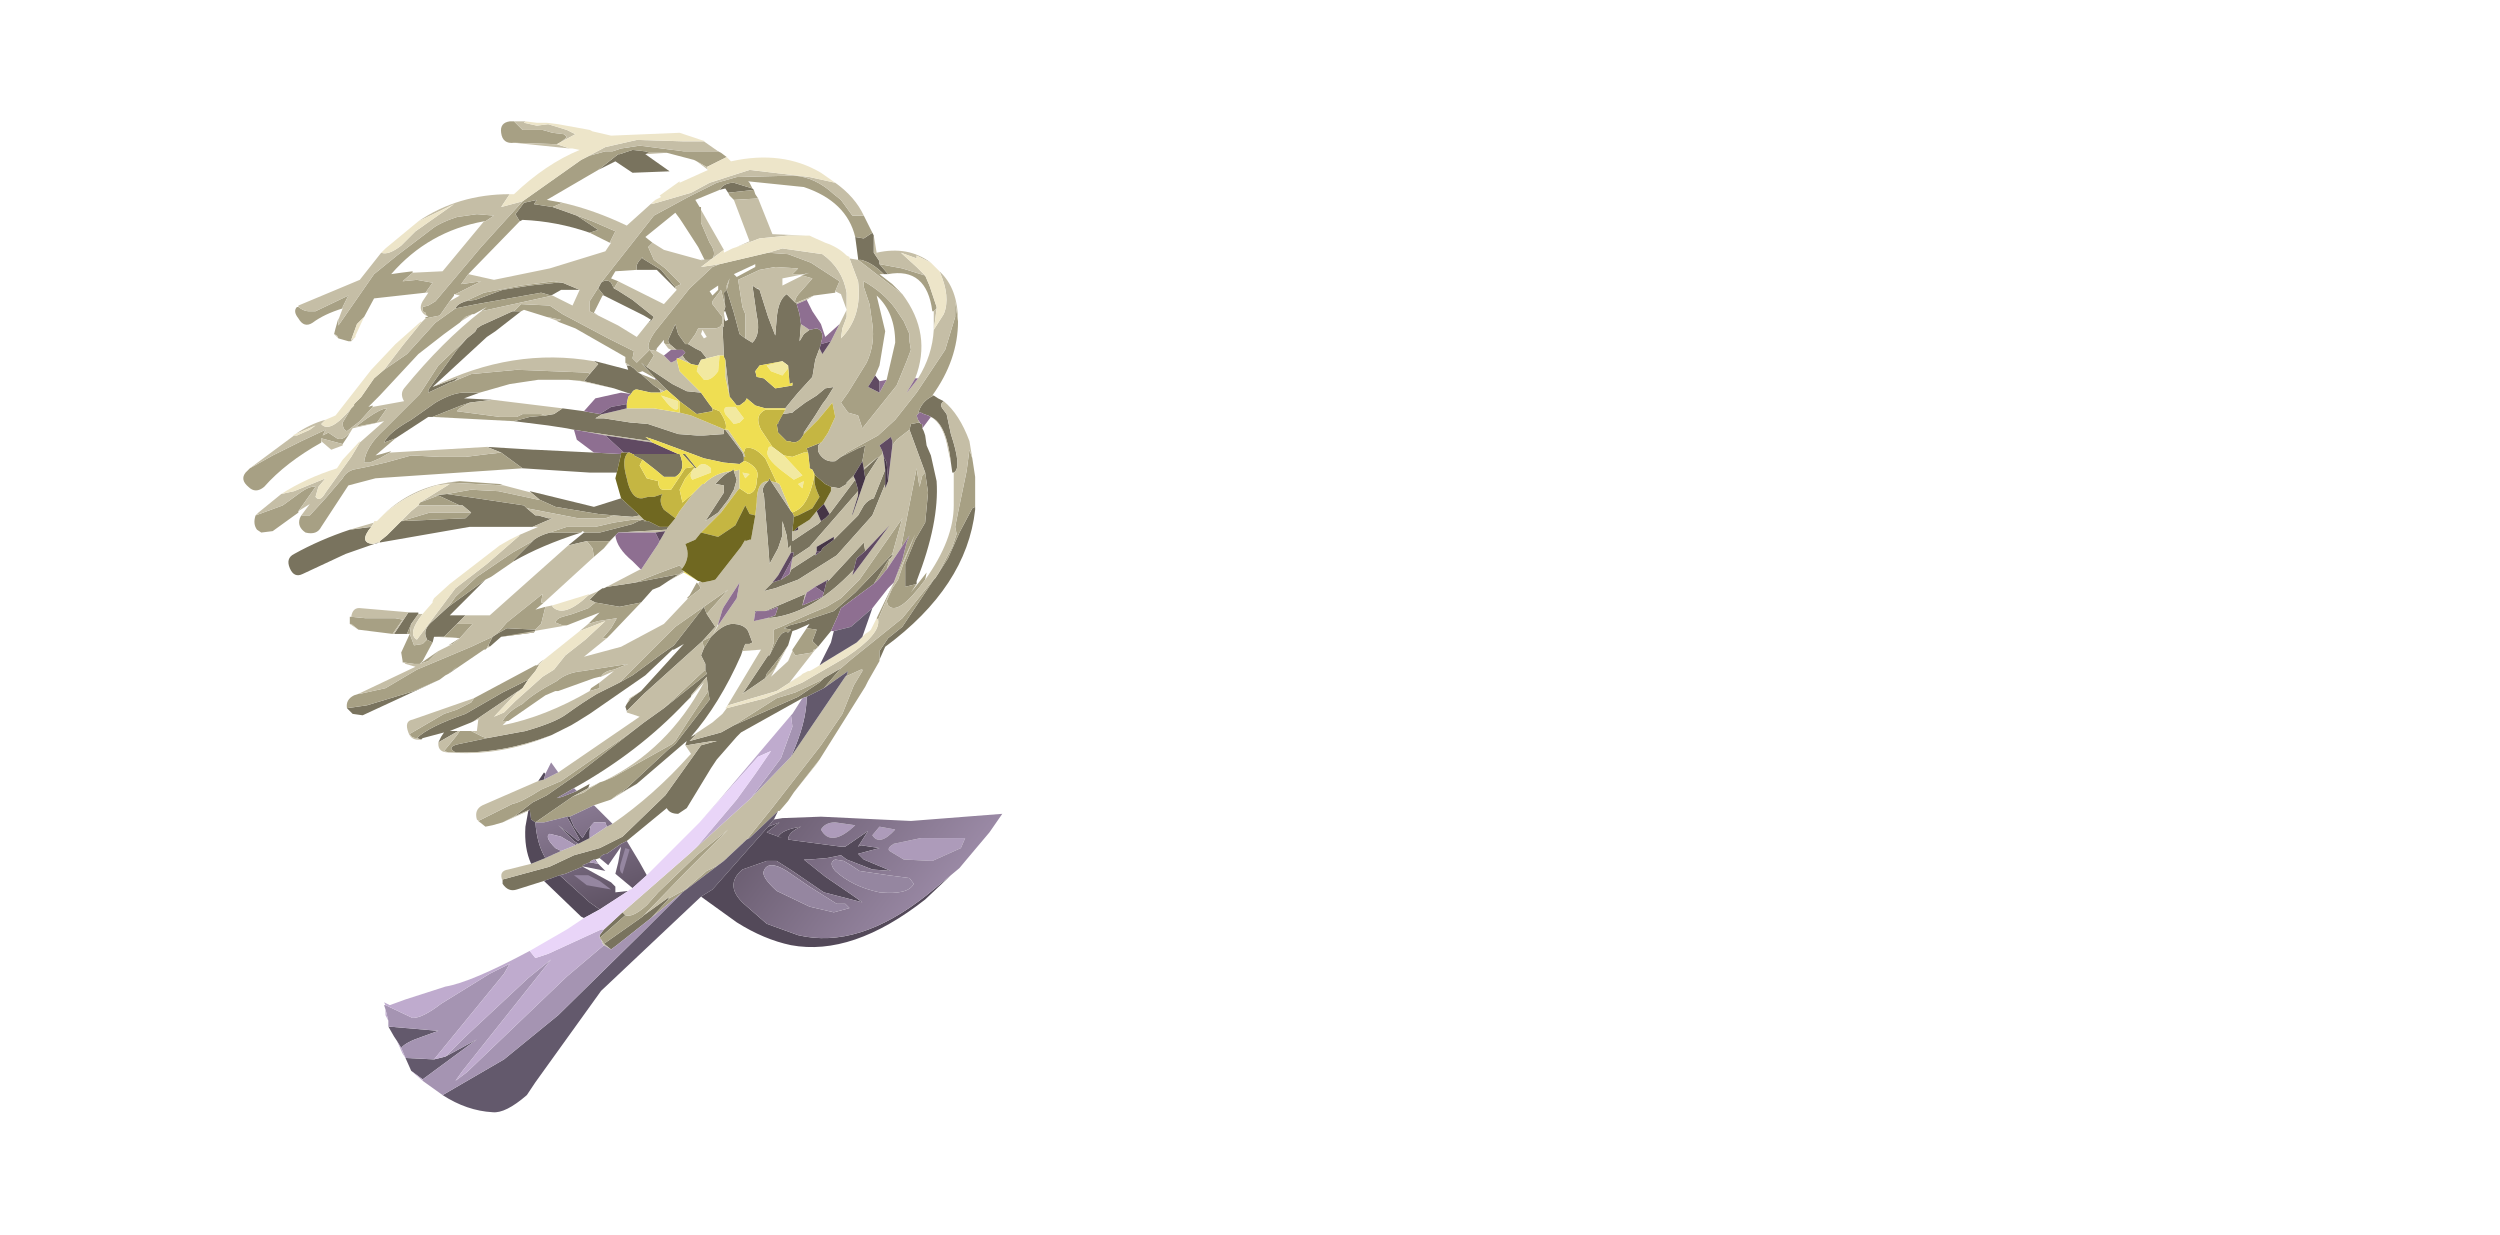 <?xml version="1.0" encoding="UTF-8" standalone="no"?>
<svg xmlns:xlink="http://www.w3.org/1999/xlink" height="43.25px" width="87.55px" xmlns="http://www.w3.org/2000/svg">
  <g transform="matrix(1.0, 0.0, 0.0, 1.0, 0.0, 0.0)">
    <use height="43.25" transform="matrix(1.0, 0.0, 0.0, 1.0, 0.2, 0.0)" width="43.25" xlink:href="#shape0"/>
  </g>
  <defs>
    <g id="shape0" transform="matrix(1.0, 0.0, 0.0, 1.0, -0.2, 0.0)">
      <path d="M43.45 43.25 L0.2 43.25 0.2 0.0 43.45 0.0 43.45 43.25" fill="#ffffff" fill-opacity="0.0" fill-rule="evenodd" stroke="none"/>
      <path d="M30.55 8.15 L30.6 8.25 30.6 8.5 30.6 8.85 30.8 9.15 30.8 9.25 31.1 9.6 30.95 9.6 Q30.55 9.2 30.15 9.1 L30.05 9.1 30.05 9.05 29.95 8.3 30.25 8.35 30.55 8.15 M32.7 13.85 L32.85 13.95 33.05 14.05 Q32.9 14.15 33.0 14.3 L33.15 14.5 33.3 15.2 Q33.7 16.4 33.4 16.55 L33.35 16.55 33.3 16.2 Q33.15 14.85 32.6 14.6 L32.5 14.55 32.35 14.5 32.25 14.45 32.2 14.45 32.15 14.5 Q32.25 14.05 32.7 13.85 M34.15 17.75 L34.15 17.85 Q33.85 20.55 31.0 22.65 L30.8 23.1 30.8 22.8 31.1 22.35 31.6 21.95 32.7 20.3 32.75 20.25 32.85 20.1 33.2 19.55 33.6 18.65 34.05 17.8 34.15 17.75 M19.05 30.85 L18.1 31.15 Q17.8 31.25 17.6 30.95 L17.6 30.85 17.6 30.8 19.25 30.35 20.1 29.95 21.0 29.7 21.8 29.3 23.3 27.85 24.55 26.1 25.1 25.95 24.95 25.95 24.05 26.1 24.0 26.1 24.05 25.95 22.3 27.45 21.6 27.85 21.95 27.6 23.4 26.25 23.65 26.05 24.85 24.5 24.8 24.2 24.75 23.7 24.2 24.35 24.2 24.4 24.0 24.6 Q22.35 26.35 20.1 27.6 L19.5 27.95 19.7 27.9 20.2 27.7 20.65 27.45 20.6 27.6 20.05 27.9 18.75 28.8 18.6 28.7 18.55 28.35 18.0 28.6 18.65 28.1 19.15 27.85 20.3 27.05 22.55 25.3 23.25 24.8 24.75 23.6 24.7 23.45 24.7 23.25 24.55 22.95 24.65 22.7 24.9 22.3 24.95 22.25 Q25.35 21.85 25.65 21.85 26.05 21.85 26.2 22.1 L26.35 22.5 26.25 22.55 26.1 22.55 26.0 22.8 25.95 22.95 Q25.2 24.65 24.2 25.8 L24.4 25.7 24.15 25.95 25.25 25.65 25.7 25.4 27.95 24.4 28.7 23.9 28.8 23.8 28.85 23.75 29.45 23.4 28.85 24.1 28.25 24.4 28.1 24.45 25.95 25.65 25.8 25.8 25.1 26.6 24.9 26.9 24.05 28.3 23.75 28.5 Q23.45 28.5 23.35 28.3 L21.95 29.45 21.75 29.55 21.25 29.9 Q21.1 29.9 21.0 30.05 L20.85 30.1 20.8 30.1 20.7 30.15 20.65 30.2 20.4 30.3 20.45 30.35 20.4 30.35 19.8 30.6 19.6 30.65 19.05 30.85 M21.95 24.9 L21.9 24.75 21.95 24.65 22.1 24.45 22.45 24.2 23.95 22.55 23.6 22.75 23.55 22.75 22.6 23.65 20.65 25.0 20.25 25.25 20.0 25.4 19.3 25.75 Q17.6 26.4 15.95 26.35 15.6 26.15 16.1 26.05 L17.05 25.85 18.4 25.6 Q19.45 25.3 19.85 25.0 20.4 24.6 20.9 24.3 L21.7 23.9 22.15 23.65 23.1 22.95 23.6 22.6 24.65 21.25 24.75 21.5 25.05 21.95 24.6 22.45 22.55 24.3 21.95 24.9 M15.35 26.0 L15.45 25.8 15.55 25.65 14.8 25.85 14.75 25.9 14.6 25.85 Q15.0 25.45 16.3 25.0 L17.6 24.25 18.5 23.8 18.3 24.1 16.6 25.25 16.5 25.3 15.75 25.6 16.05 25.6 15.35 26.0 M17.55 22.3 L17.15 22.65 17.1 22.6 17.25 22.3 17.4 22.2 17.75 22.0 18.75 22.05 18.7 22.15 17.55 22.3 M15.85 23.5 L15.7 23.6 16.0 23.35 15.85 23.5 M15.4 23.8 L12.7 25.05 12.35 25.0 12.15 24.8 12.85 24.7 14.5 24.2 15.4 23.8 M14.25 22.2 L13.8 22.2 14.3 21.45 14.4 21.45 14.65 21.45 14.65 21.5 14.4 21.85 14.25 22.2 M18.65 18.45 L18.6 18.45 16.45 18.45 13.3 19.0 13.1 19.05 12.1 19.4 10.6 20.1 Q10.3 20.25 10.15 19.9 10.0 19.55 10.3 19.4 11.2 18.9 12.25 18.55 L13.0 18.45 Q12.55 19.0 13.05 19.05 L13.1 19.05 13.2 19.0 13.3 19.0 13.3 18.95 13.55 18.75 13.65 18.65 14.05 18.25 16.3 18.15 16.5 17.95 16.2 17.7 16.1 17.7 15.35 17.35 15.15 17.35 15.65 17.3 16.7 17.45 18.35 17.7 18.45 17.8 18.75 18.05 18.85 18.05 19.2 18.15 19.35 18.15 18.65 18.45 M18.6 17.25 L18.55 17.2 20.8 17.75 21.75 17.45 22.4 18.05 22.15 18.1 21.5 18.05 20.95 18.0 19.45 17.75 18.9 17.5 18.6 17.25 M21.6 16.55 L20.65 16.55 18.3 16.4 17.55 15.85 17.05 15.65 18.7 15.75 18.75 15.75 20.8 15.85 21.75 15.9 21.6 16.55 M28.7 12.2 L28.55 12.6 28.45 13.2 27.95 13.75 27.7 14.05 27.5 14.3 26.8 14.3 26.45 14.2 26.15 13.95 26.1 14.05 25.9 14.2 25.8 14.2 25.6 13.95 25.55 13.9 25.4 12.6 25.35 12.5 25.35 12.45 25.3 11.4 25.35 11.45 25.35 11.1 25.4 11.25 25.5 11.2 25.4 10.9 25.35 10.9 25.4 10.75 25.35 10.25 25.45 10.15 25.7 10.95 25.9 11.7 26.1 11.85 26.35 12.0 Q26.65 11.7 26.5 11.05 L26.35 10.0 26.5 10.1 26.6 10.15 26.9 11.1 27.15 11.75 27.2 11.15 Q27.25 10.5 27.55 10.3 L27.85 10.6 27.9 10.6 27.9 10.65 28.0 11.0 28.05 11.35 28.0 11.95 28.15 11.7 28.35 11.55 28.6 11.5 Q28.9 11.6 28.75 12.0 L28.75 12.05 28.7 12.2 M27.25 14.8 L27.4 14.5 27.75 14.45 27.8 14.4 28.2 14.1 28.6 13.85 28.9 13.6 29.2 13.55 28.95 13.95 28.8 14.15 28.55 14.55 28.15 15.15 28.15 15.2 Q27.95 15.6 27.65 15.45 L27.55 15.45 27.35 15.25 27.25 15.15 27.2 14.85 27.25 14.85 27.25 14.8 M28.75 15.5 L28.65 15.6 28.65 15.8 28.7 15.9 Q28.9 16.2 29.25 16.15 L29.45 16.0 30.05 15.7 30.3 15.6 30.2 16.15 29.9 16.65 29.65 16.9 29.65 16.95 29.4 17.1 29.1 17.05 28.9 16.95 28.55 16.65 28.5 16.55 28.45 16.45 28.35 16.4 28.35 16.3 28.3 15.85 28.25 15.7 28.75 15.5 M22.6 5.4 L23.45 6.0 22.15 6.05 21.55 5.65 20.95 5.95 21.65 5.4 21.7 5.4 22.15 5.25 22.6 5.3 22.75 5.35 22.6 5.4 M25.2 6.65 Q25.35 6.4 25.7 6.4 L26.35 6.6 26.4 6.65 25.5 6.75 25.4 6.6 25.2 6.65 M21.05 9.9 Q21.25 9.75 21.4 9.9 L21.5 10.1 21.6 10.15 22.15 10.5 22.9 11.1 22.8 11.25 22.7 11.3 22.8 11.2 22.55 11.05 21.15 10.35 20.95 10.1 21.0 10.0 21.05 9.9 M22.3 9.45 L22.3 9.4 Q22.25 9.25 22.5 9.0 L22.5 9.05 23.15 9.45 23.65 10.05 23.65 10.1 23.0 9.45 22.3 9.45 M20.2 7.55 L20.95 8.05 20.65 8.15 Q19.5 7.75 18.3 7.7 L18.2 7.75 18.05 7.5 18.35 7.1 18.8 7.0 18.7 7.15 19.35 7.25 19.5 7.3 20.2 7.55 M18.0 10.9 L18.2 10.9 18.25 10.9 17.35 11.6 17.05 11.8 15.15 13.55 16.1 13.2 15.9 13.35 15.75 13.4 15.0 13.75 15.0 13.65 15.35 13.15 16.0 12.25 16.35 11.85 16.6 11.65 16.65 11.6 16.7 11.5 16.85 11.4 17.95 10.9 18.0 10.9 M22.05 12.8 L22.2 12.9 22.35 13.05 22.45 13.1 22.9 13.5 23.05 13.6 23.1 13.65 23.15 13.75 22.8 13.75 22.35 13.65 Q22.2 13.6 22.1 13.8 L21.5 13.6 20.45 13.35 20.65 13.1 20.95 12.75 20.8 12.65 20.85 12.65 22.0 12.95 21.95 12.8 22.05 12.8 M22.95 13.25 L22.45 12.7 22.65 12.85 23.25 13.25 23.55 13.45 24.05 13.7 24.55 13.75 24.8 14.1 24.95 14.3 24.95 14.4 24.4 14.5 23.8 14.05 23.75 14.0 23.35 13.65 23.0 13.3 22.95 13.25 M23.45 12.05 L23.4 11.95 23.4 11.9 23.65 11.35 23.75 11.7 24.0 12.05 24.1 12.05 24.35 12.2 24.55 12.3 24.75 12.55 24.55 12.6 24.45 12.8 24.2 12.75 24.0 12.6 23.9 12.45 24.0 12.35 23.9 12.25 23.75 12.3 23.45 12.05 M27.6 12.8 L27.4 12.65 26.6 12.8 26.45 13.0 26.5 13.2 26.75 13.25 27.15 13.6 27.75 13.5 27.75 13.4 27.65 13.45 27.6 12.8 M21.1 14.5 L20.85 14.65 21.15 14.65 22.1 14.8 22.15 14.8 22.7 14.85 23.75 15.2 24.4 15.25 24.65 15.25 25.35 15.2 25.35 15.05 25.4 15.05 25.7 15.45 26.0 15.85 26.05 16.0 26.05 16.15 25.9 16.25 25.35 16.2 24.65 16.05 23.85 15.75 22.9 15.4 22.6 15.3 22.8 15.45 20.4 15.1 20.1 15.05 19.85 15.0 19.2 14.9 18.0 14.75 18.55 14.6 19.1 14.55 19.4 14.5 19.7 14.3 20.45 14.4 21.0 14.5 21.1 14.5 M27.0 16.85 L27.7 17.9 27.75 17.95 27.8 18.05 27.8 18.1 27.75 18.6 27.75 18.8 27.75 18.95 28.65 18.35 28.75 18.25 28.9 18.15 29.05 18.0 29.95 16.8 30.05 17.15 30.05 17.2 28.35 19.15 27.75 19.55 27.8 19.35 27.7 19.35 27.7 19.1 27.6 19.2 27.55 18.75 27.4 18.25 27.4 18.75 27.25 19.2 26.95 19.75 26.9 19.1 26.75 17.3 Q26.65 17.15 26.8 16.95 L26.9 16.85 26.95 16.75 27.0 16.85 M25.7 16.5 L25.8 16.8 25.7 17.15 25.5 17.5 25.15 17.95 24.7 18.25 25.35 17.25 25.35 17.0 25.05 16.95 Q25.35 16.6 25.6 16.5 L25.75 16.4 25.7 16.45 25.7 16.5 M23.4 18.45 L23.35 18.55 21.65 18.65 21.55 18.75 21.35 18.95 20.55 18.95 19.9 19.1 20.45 18.65 20.5 18.65 21.0 18.65 22.15 18.35 22.35 18.25 22.5 18.2 22.55 18.2 22.55 18.25 22.65 18.25 22.7 18.25 23.1 18.45 23.4 18.45 M21.25 20.55 L21.6 20.5 22.25 20.4 23.8 20.1 23.4 20.35 23.1 20.55 22.85 20.65 22.45 21.1 21.7 21.25 20.85 21.1 20.65 21.0 20.95 20.7 21.1 20.6 21.15 20.6 21.25 20.55 M30.75 16.0 L30.75 16.05 30.3 16.75 30.25 16.45 30.75 16.0 M31.85 15.05 L31.9 14.85 32.15 14.8 32.2 14.8 32.25 14.85 32.3 14.85 32.3 15.0 32.35 15.1 32.4 15.25 32.45 15.6 32.6 15.95 32.8 16.85 Q32.9 18.3 32.1 20.35 L32.1 20.45 31.7 20.55 31.7 19.75 32.05 18.9 32.4 18.3 32.5 17.25 32.4 16.55 31.85 15.05 M29.2 18.9 L30.05 18.05 30.25 17.7 Q30.4 17.5 30.6 17.45 L31.0 16.45 31.0 16.4 31.0 16.95 30.55 18.05 29.3 19.45 27.95 20.3 27.15 20.6 26.75 20.7 27.05 20.4 27.35 20.3 27.65 20.1 27.7 19.95 27.85 19.85 28.55 19.4 28.55 19.45 28.75 19.3 28.8 19.2 29.2 18.9 M16.8 13.75 L16.25 13.95 17.25 14.0 16.45 14.1 16.15 14.2 15.4 14.5 15.15 14.6 15.0 14.6 13.85 15.35 13.45 15.5 Q13.6 15.15 14.4 14.7 L15.25 14.1 Q15.85 13.75 16.25 13.75 L16.8 13.75 M22.5 16.1 L22.2 15.95 22.2 15.9 23.2 15.9 23.75 15.9 23.8 15.9 Q24.05 16.45 23.65 16.7 L23.25 16.7 22.95 16.45 22.5 16.1 M24.3 16.35 L23.9 15.9 24.0 15.9 24.4 16.4 24.35 16.4 24.3 16.35 M30.3 19.3 L30.0 19.55 29.9 19.95 Q28.4 21.55 26.85 21.65 L27.15 21.55 27.25 21.25 27.0 21.35 26.8 21.4 28.2 20.8 28.1 21.2 28.8 20.9 28.85 20.75 28.95 20.35 29.0 20.35 30.25 19.0 30.3 19.3 M26.95 22.95 L27.2 22.45 Q27.4 22.05 27.6 22.15 L27.7 22.05 27.45 22.0 27.65 21.9 28.2 21.75 28.3 21.7 29.2 21.4 29.95 20.75 31.2 19.45 31.3 19.4 31.15 19.6 31.15 19.55 30.6 20.45 29.45 21.3 29.35 21.55 29.1 22.1 28.65 22.65 28.45 22.45 28.6 22.05 28.25 22.0 28.35 21.85 27.9 22.05 27.75 22.1 27.6 22.6 27.4 22.9 26.85 23.6 26.8 23.75 26.0 24.3 26.9 22.95 26.95 22.95 M21.8 31.95 L21.9 32.05 21.0 32.85 21.0 32.75 21.15 32.55 21.8 31.95 M22.55 32.05 L23.45 31.4 23.4 31.5 22.8 32.15 21.6 33.1 21.4 33.25 21.15 33.05 22.5 32.1 22.55 32.05 M16.3 10.55 L16.65 10.5 17.6 10.15 18.55 10.0 19.5 9.9 19.7 9.9 20.3 10.15 19.65 10.15 19.3 10.35 18.95 10.25 16.7 10.65 15.95 10.8 Q16.0 10.65 16.3 10.55 M14.95 22.4 L14.9 22.25 Q14.85 22.0 15.15 21.75 L15.7 21.25 17.0 20.3 15.75 21.55 16.3 21.55 16.0 21.85 15.55 22.3 15.2 22.3 15.15 22.5 14.95 22.4 M18.65 18.95 L18.7 18.9 Q18.9 18.75 19.25 18.65 L20.35 18.65 Q18.95 19.1 18.0 19.65 L18.0 19.6 18.65 18.95" fill="#79735e" fill-rule="evenodd" stroke="none"/>
      <path d="M33.55 11.25 Q33.55 12.6 32.65 13.85 L32.7 13.85 Q32.25 14.05 32.15 14.5 L32.1 14.55 32.15 14.7 32.2 14.8 32.15 14.8 31.9 14.85 31.85 15.05 31.4 15.4 31.25 15.6 31.25 15.45 31.2 15.3 30.8 15.6 30.9 15.8 30.9 15.9 30.75 16.05 30.75 16.0 30.25 16.4 30.2 16.15 30.3 15.6 30.05 15.7 29.45 16.0 29.65 15.85 30.75 15.25 31.35 14.7 32.1 13.75 33.1 12.25 33.45 11.1 33.45 10.55 33.55 11.25 M34.05 16.05 L34.15 16.7 34.15 17.75 34.05 17.8 33.6 18.65 33.2 19.55 32.85 20.1 33.35 19.15 33.5 18.7 33.45 18.45 33.55 17.95 33.85 16.5 33.95 15.75 34.05 16.05 M30.8 23.1 L30.8 23.15 30.4 23.85 30.35 23.95 30.3 24.05 28.7 26.6 27.8 27.75 27.6 28.05 27.3 28.4 27.25 28.4 26.25 29.35 26.15 29.4 27.0 28.35 28.75 26.1 29.5 25.0 29.9 24.0 30.2 23.5 30.2 23.45 30.15 23.45 29.6 23.7 29.65 23.65 29.7 23.5 28.85 24.1 29.45 23.4 29.8 23.1 31.6 21.65 32.65 20.35 32.7 20.3 31.6 21.95 31.1 22.35 30.8 22.8 30.8 23.1 M17.6 28.8 L17.25 28.9 17.0 28.95 16.75 28.75 17.95 28.15 Q18.25 28.1 18.95 27.65 L19.65 27.35 21.95 25.75 22.55 25.3 20.3 27.05 19.15 27.85 18.65 28.1 18.0 28.6 17.6 28.8 M16.6 24.45 L18.75 23.3 18.8 23.3 18.9 23.25 18.75 23.5 18.5 23.8 17.6 24.25 16.3 25.0 Q15.0 25.45 14.6 25.85 14.4 25.85 14.35 25.7 L15.55 25.0 16.0 24.85 16.5 24.6 16.6 24.45 M20.6 21.85 L21.0 21.45 19.85 21.9 19.7 21.9 19.45 21.8 Q19.5 21.65 19.7 21.6 L20.05 21.5 20.6 21.3 20.85 21.1 21.7 21.25 22.45 21.1 21.4 22.2 21.35 22.25 21.25 22.35 21.1 22.35 21.4 22.0 21.6 21.65 20.95 21.75 20.6 21.85 M17.05 22.7 L17.0 22.75 16.95 22.75 15.85 23.5 16.0 23.35 15.7 23.6 15.6 23.65 15.4 23.8 14.5 24.2 12.85 24.7 12.15 24.8 Q12.1 24.5 12.4 24.35 L12.55 24.3 12.6 24.3 13.5 24.1 14.6 23.45 16.5 22.65 17.25 22.3 17.1 22.6 17.05 22.7 M14.15 23.2 L14.1 23.2 14.1 23.15 14.05 22.85 14.35 22.2 14.25 22.2 14.4 21.85 14.35 22.2 14.5 22.6 14.8 22.55 14.95 22.4 15.15 22.5 14.8 23.15 14.7 23.25 14.5 23.25 14.15 23.2 M13.75 22.2 L12.55 22.05 12.3 21.85 12.25 21.85 12.25 21.6 12.3 21.6 12.8 21.65 13.85 21.65 14.1 21.7 13.75 22.2 M15.7 16.9 L15.65 16.9 16.1 16.85 17.5 16.95 17.65 17.0 15.7 16.9 M18.3 16.4 L13.15 16.75 12.2 17.0 11.25 18.45 Q11.1 18.75 10.7 18.65 10.4 18.45 10.5 18.15 L10.55 18.05 10.6 18.05 10.85 18.05 11.4 17.45 12.0 16.75 Q12.1 16.55 12.35 16.45 L12.85 16.35 13.5 16.2 14.4 15.95 15.4 16.0 16.3 16.0 17.1 15.9 17.55 15.85 18.3 16.4 M10.45 17.9 L10.45 17.95 9.55 18.6 9.15 18.65 9.0 18.55 Q8.85 18.35 8.95 18.05 L9.9 17.7 10.45 17.3 Q10.85 17.0 11.05 17.05 L10.45 17.9 M12.2 15.25 L12.0 15.55 11.25 15.35 11.25 15.45 11.25 15.5 Q10.0 16.2 9.25 17.05 8.95 17.3 8.7 17.05 8.4 16.8 8.6 16.55 L8.75 16.4 9.55 15.95 10.55 15.45 11.4 15.05 11.3 15.25 11.5 15.15 11.8 15.35 Q12.0 15.45 12.25 15.15 L12.2 15.25 M14.9 11.15 L14.9 11.1 15.0 11.1 14.9 11.0 14.9 10.95 14.8 10.9 14.8 10.75 15.0 10.7 15.25 10.55 16.85 8.65 18.3 7.05 20.35 5.6 20.65 5.45 21.2 5.3 21.45 5.3 21.75 5.2 22.4 5.1 23.95 5.3 24.95 5.3 25.15 5.3 25.25 5.35 25.45 5.5 24.75 5.85 24.4 5.65 24.3 5.6 23.35 5.35 22.75 5.35 22.6 5.3 22.15 5.25 21.7 5.4 21.65 5.4 20.95 5.95 19.15 7.0 19.7 7.1 19.35 7.25 18.7 7.15 18.8 7.0 18.35 7.1 18.05 7.5 18.2 7.75 16.4 9.6 16.15 9.95 16.85 9.85 15.95 10.3 15.9 10.3 15.9 10.35 15.75 10.55 15.4 11.05 14.9 11.15 M14.9 10.25 L13.1 10.45 12.75 11.1 12.5 11.35 12.3 11.9 12.3 11.95 12.2 11.95 11.85 11.85 11.8 11.75 11.7 11.7 11.75 11.5 11.85 11.15 11.85 11.2 11.85 11.4 13.1 9.6 13.9 8.95 15.15 8.0 Q15.4 7.8 16.0 7.6 L16.7 7.5 17.3 7.55 17.0 7.75 16.95 7.75 Q15.0 8.1 13.7 9.6 L14.05 9.55 14.45 9.5 14.45 9.55 14.1 9.85 14.6 9.8 15.15 9.9 14.9 10.25 M12.0 10.8 Q11.35 11.0 10.95 11.3 10.65 11.5 10.45 11.15 10.25 10.9 10.4 10.75 L10.45 10.75 Q10.65 10.9 10.8 10.9 L11.05 10.9 12.2 10.35 12.0 10.75 12.0 10.8 M18.0 5.0 Q17.6 5.05 17.55 4.65 17.5 4.3 17.85 4.25 L18.0 4.25 18.3 4.55 19.0 4.55 19.35 4.65 19.75 4.7 19.85 4.8 Q19.7 4.95 19.5 5.05 L18.0 5.0 M30.25 7.55 L30.5 8.05 30.55 8.15 30.25 8.35 29.95 8.3 Q29.65 7.05 28.15 6.55 L26.2 6.35 26.25 6.4 26.35 6.6 25.7 6.4 Q25.35 6.4 25.2 6.65 L24.35 7.0 24.5 7.25 24.55 7.25 24.55 7.35 24.55 7.8 24.85 8.5 Q25.1 8.85 24.95 9.05 L24.85 9.1 24.55 9.1 24.7 9.15 24.45 8.65 23.9 7.8 23.8 7.65 23.65 7.45 22.6 8.3 22.85 8.5 22.7 8.65 22.9 9.1 23.3 9.4 23.85 9.95 23.65 10.05 23.15 9.45 22.5 9.05 22.5 9.0 Q22.25 9.25 22.3 9.4 L22.3 9.45 21.55 9.5 21.4 9.75 21.65 9.85 21.5 10.1 21.4 9.9 Q21.25 9.75 21.05 9.9 L22.9 7.55 24.1 6.9 25.1 6.4 25.8 6.2 27.8 6.15 Q28.55 6.2 29.2 6.8 L29.45 7.0 29.85 7.55 30.25 7.55 M30.05 9.1 L30.15 9.1 Q30.55 9.2 30.95 9.6 L30.8 9.6 31.25 9.95 31.6 10.3 30.05 9.1 M31.1 9.6 L30.8 9.25 31.6 9.4 32.4 9.65 32.55 10.0 32.8 10.75 32.8 10.8 32.7 10.9 32.65 10.9 Q32.45 9.35 31.1 9.6 M26.9 8.85 L27.6 8.9 28.4 9.2 29.4 9.85 29.25 10.2 29.25 10.25 28.5 10.35 27.9 10.6 27.85 10.6 Q27.8 10.45 28.1 10.15 L28.45 9.75 28.1 9.65 28.05 9.65 28.35 9.55 28.15 9.6 27.75 9.6 27.95 9.4 27.15 9.35 26.6 9.45 25.85 9.8 26.0 10.75 26.1 11.0 26.1 11.85 25.9 11.7 25.7 10.95 25.45 10.15 25.35 10.25 25.4 10.75 25.25 10.15 24.95 10.55 24.95 10.65 25.3 11.1 Q25.35 11.5 25.0 11.5 L24.75 11.5 24.45 11.5 24.35 11.7 24.1 12.05 24.0 12.05 23.75 11.7 23.65 11.35 23.4 11.9 23.4 11.95 23.45 12.05 23.3 12.05 23.25 12.0 23.25 11.9 23.0 12.2 23.0 12.25 22.95 12.25 23.0 12.3 22.75 12.25 Q22.6 12.1 22.95 11.6 L24.15 10.1 24.95 9.35 25.2 9.25 26.9 8.85 M31.65 11.25 L31.85 11.7 31.85 11.95 31.9 12.25 31.75 12.65 31.4 13.5 30.2 15.0 30.05 14.55 29.7 14.45 29.45 14.1 29.7 13.75 30.35 12.7 Q30.65 12.05 30.55 11.35 L30.45 10.65 30.25 10.05 30.25 9.85 Q30.95 10.25 31.35 10.8 L31.65 11.25 M31.05 13.3 L31.35 12.0 Q31.35 10.95 30.7 10.35 L31.0 11.6 30.8 12.8 30.65 13.15 30.4 13.55 30.8 13.75 31.05 13.3 M25.7 7.0 L25.55 6.85 25.5 6.75 26.4 6.65 26.45 6.8 26.55 6.95 25.7 7.0 M20.2 7.55 L20.35 7.6 20.75 7.75 21.55 8.1 21.35 8.5 20.65 8.15 20.95 8.05 20.2 7.55 M21.0 10.0 L20.95 10.1 21.15 10.35 21.1 10.35 20.8 10.95 20.95 11.05 20.65 10.9 20.65 10.55 21.0 10.0 M18.0 10.9 L18.25 10.65 19.25 10.7 19.7 11.0 21.3 11.85 22.2 12.3 22.15 12.55 22.3 12.7 22.75 12.25 22.9 12.45 22.65 12.85 22.45 12.7 22.95 13.25 22.5 13.0 22.35 13.05 22.2 12.9 22.05 12.8 21.9 12.7 21.9 12.5 20.15 11.5 19.5 11.25 19.55 11.25 19.65 11.2 19.15 11.1 18.35 10.85 18.25 10.9 18.2 10.9 18.0 10.9 M24.85 10.2 L24.95 10.35 25.15 10.15 25.15 10.0 24.85 10.2 M25.45 10.15 L25.55 9.75 25.45 10.0 25.45 10.15 M25.7 9.6 L25.8 9.7 26.45 9.35 26.45 9.25 25.7 9.6 M19.1 14.55 L18.55 14.6 18.0 14.75 15.15 14.6 15.4 14.5 16.15 14.2 16.45 14.1 16.1 14.3 16.0 14.4 17.5 14.6 18.1 14.6 18.3 14.5 18.95 14.5 19.1 14.55 M24.45 20.45 L24.55 20.6 24.1 20.95 24.05 20.95 24.15 20.85 24.4 20.4 24.45 20.45 M22.25 20.4 L23.0 20.1 23.8 19.8 23.9 19.9 23.85 19.95 23.95 20.0 23.8 20.1 22.25 20.4 M29.9 16.7 L29.65 16.9 29.9 16.65 29.9 16.7 M22.95 13.3 L23.0 13.3 23.35 13.65 23.25 13.7 23.15 13.65 23.05 13.6 22.9 13.5 22.45 13.1 22.95 13.3 M20.65 13.1 L20.45 13.35 19.9 13.3 18.85 13.3 17.85 13.45 16.8 13.75 16.25 13.75 Q15.85 13.75 15.25 14.1 L14.4 14.7 Q13.6 15.15 13.45 15.5 L13.85 15.35 13.15 15.95 13.35 15.9 13.7 15.8 13.65 15.85 13.3 16.05 12.95 16.2 12.75 16.2 Q12.8 15.65 13.45 15.05 L14.7 13.8 14.8 13.65 15.35 12.8 16.35 11.85 16.0 12.25 15.35 13.15 15.0 13.65 15.0 13.75 15.75 13.4 15.9 13.35 16.5 13.1 18.1 12.95 20.6 13.05 20.65 13.1 M21.5 18.05 L21.2 18.15 20.25 18.15 18.45 17.8 18.35 17.7 16.7 17.45 15.65 17.3 16.5 17.15 17.45 17.2 18.85 17.5 18.9 17.5 19.45 17.75 20.95 18.0 21.5 18.05 M19.25 18.65 L19.85 18.45 20.85 18.45 21.5 18.3 22.15 18.2 22.5 18.2 22.35 18.25 22.15 18.35 21.0 18.65 20.5 18.65 20.4 18.6 20.35 18.65 19.25 18.65 M20.55 18.95 L21.35 18.95 21.15 19.2 20.8 19.5 20.75 19.2 20.55 18.95 M22.65 18.25 L22.55 18.25 22.55 18.2 22.65 18.25 M24.75 21.5 L24.65 21.25 23.6 22.6 23.1 22.95 22.15 23.65 21.7 23.9 23.65 21.95 25.5 20.65 24.75 21.5 M17.05 25.85 L16.1 26.05 Q15.6 26.15 15.95 26.35 L15.7 26.35 15.55 26.3 16.0 25.75 16.1 25.6 16.5 25.6 16.9 25.8 17.05 25.85 M19.1 21.25 L18.95 21.85 18.75 22.05 17.75 22.0 17.4 22.2 17.75 21.8 19.0 20.8 18.95 21.1 19.05 21.1 18.75 21.35 19.1 21.25 M21.0 23.9 L21.0 24.1 20.65 24.2 20.7 24.1 21.0 23.9 M17.75 25.25 L17.6 25.25 Q17.8 24.9 18.3 24.65 18.65 24.3 19.5 23.85 19.85 23.55 20.4 23.5 L22.0 23.25 21.5 23.45 Q21.15 23.5 21.05 23.7 L21.0 23.7 20.8 23.75 19.55 24.2 19.45 24.2 19.1 24.35 17.8 25.25 17.75 25.25 M24.9 22.3 L24.65 22.7 24.6 22.45 24.9 22.3 M24.7 23.45 L24.75 23.6 23.25 24.8 24.7 23.45 M18.75 28.8 L20.05 27.9 20.45 27.75 Q20.65 27.6 21.0 27.4 L21.15 27.35 21.5 27.2 23.55 26.05 23.65 25.95 24.1 25.25 24.8 24.2 24.85 24.5 23.65 26.05 23.4 26.25 21.95 27.6 21.6 27.85 21.4 28.0 20.8 28.2 19.95 28.6 19.85 28.6 19.05 28.8 18.95 28.8 18.75 28.8 M26.95 22.95 L27.1 22.5 27.1 22.05 27.35 21.95 28.35 21.5 28.95 21.25 29.45 20.95 30.1 20.3 31.6 18.15 31.25 19.4 31.2 19.45 29.95 20.75 29.2 21.4 28.3 21.7 28.35 21.65 28.2 21.75 27.65 21.9 27.45 22.0 27.7 22.05 27.6 22.15 Q27.4 22.05 27.2 22.45 L26.95 22.95 M31.15 19.6 L31.05 19.95 31.0 20.0 30.8 20.25 30.6 20.45 31.15 19.55 31.15 19.6 M31.85 18.75 L31.55 19.2 32.1 16.4 32.2 17.05 32.3 16.65 32.4 16.55 32.5 17.25 32.4 18.3 32.05 18.9 31.7 19.75 31.7 20.55 32.1 20.45 31.9 20.75 32.45 20.05 32.4 20.3 Q31.45 21.6 31.1 21.2 L31.05 21.05 31.25 20.6 31.45 20.3 31.65 19.7 32.05 18.7 31.3 20.4 30.75 21.7 30.7 21.65 31.3 20.4 31.6 19.6 31.75 19.0 31.85 18.75 M27.4 22.9 L27.15 23.4 26.95 23.6 26.8 23.75 26.85 23.6 27.4 22.9 M28.25 22.0 L28.6 22.05 28.45 22.45 28.65 22.65 28.55 22.75 28.5 22.75 28.45 22.85 27.85 22.95 27.75 22.8 27.75 22.75 28.25 22.0 M28.8 23.8 L28.7 23.9 27.95 24.4 25.7 25.4 27.2 24.45 27.85 24.25 28.8 23.8 M21.9 32.05 Q22.15 32.15 22.65 31.7 L23.05 31.25 24.4 29.95 25.5 29.05 24.8 29.75 24.05 30.5 22.55 32.05 22.5 32.1 21.15 33.05 21.05 32.9 21.0 32.85 21.9 32.05 M23.4 31.5 L23.45 31.45 24.0 31.15 24.75 30.5 25.15 30.3 23.9 31.25 22.8 32.15 23.4 31.5 M19.7 9.9 L19.5 9.9 18.55 10.0 17.6 10.15 16.65 10.5 16.3 10.55 16.95 10.25 18.25 10.0 19.4 9.85 19.7 9.9 M15.95 10.8 L16.7 10.65 18.95 10.25 19.3 10.35 19.35 10.35 16.85 10.9 17.05 10.75 16.6 11.0 16.55 11.0 16.3 11.1 16.15 11.25 16.1 11.3 15.55 11.7 14.65 12.4 13.3 13.85 12.9 14.25 13.05 14.2 13.05 14.25 12.6 14.75 12.15 15.1 Q12.0 15.05 12.0 14.8 L12.3 14.3 12.4 14.2 12.4 14.15 12.65 13.9 13.1 13.25 13.45 12.95 14.25 12.4 15.25 11.3 15.95 10.8 M16.5 17.95 L16.3 18.15 14.05 18.25 15.05 17.95 16.5 17.95 M15.35 17.35 L16.1 17.7 14.65 17.7 14.7 17.6 15.35 17.35 M13.55 14.3 L13.2 14.8 12.45 14.95 12.85 14.65 Q13.35 14.3 13.55 14.3 M15.7 21.25 L15.95 20.9 16.7 20.2 17.95 19.35 18.65 18.95 18.0 19.6 18.0 19.65 17.2 20.2 17.0 20.3 15.7 21.25 M15.55 22.3 L16.0 21.85 16.55 21.85 16.1 22.35 16.05 22.4 15.85 22.55 15.7 22.6 16.1 22.35 15.55 22.3 M15.35 22.8 L15.0 23.15 14.7 23.25 15.35 22.8" fill="#a7a084" fill-rule="evenodd" stroke="none"/>
      <path d="M30.6 8.25 L30.7 8.85 Q31.8 8.6 32.6 9.2 L32.1 8.95 32.1 9.05 31.55 8.85 32.1 9.35 32.4 9.65 31.6 9.4 30.8 9.25 30.8 9.15 30.6 8.85 30.6 8.5 30.6 8.25 M32.9 9.5 Q33.55 10.1 33.55 11.25 L33.45 10.55 33.45 11.1 33.1 12.25 32.1 13.75 31.35 14.7 30.75 15.25 29.65 15.85 29.45 16.0 29.25 16.15 Q28.9 16.2 28.7 15.9 L28.65 15.8 28.65 15.6 28.75 15.5 28.8 15.45 29.0 15.15 29.25 14.6 29.15 14.1 28.65 14.7 28.15 15.2 28.15 15.15 28.55 14.55 28.8 14.15 28.95 13.95 29.2 13.55 28.9 13.6 28.6 13.85 28.2 14.1 27.8 14.4 27.75 14.45 27.4 14.5 27.25 14.8 27.5 14.35 27.5 14.3 27.7 14.05 27.95 13.75 28.45 13.2 28.55 12.6 28.7 12.2 28.8 12.4 29.1 11.95 29.4 11.35 29.65 10.85 29.45 10.3 29.25 10.2 29.4 9.85 28.4 9.2 27.6 8.9 26.9 8.85 27.4 8.7 28.8 8.9 Q29.5 9.4 29.65 10.25 L29.65 11.1 29.5 11.5 29.45 11.85 Q30.2 11.1 30.05 9.85 L29.75 9.05 30.05 9.1 31.6 10.3 Q32.65 11.7 32.05 13.25 L31.75 13.75 31.8 13.7 32.0 13.45 32.15 13.25 Q32.65 12.45 32.7 11.55 L32.7 10.9 32.8 10.8 32.75 11.2 32.7 11.55 33.05 11.0 Q33.3 10.4 32.9 9.5 M33.05 14.05 Q33.6 14.5 33.95 15.45 L34.05 16.05 33.95 15.75 33.85 16.5 33.55 17.95 33.45 18.45 33.5 18.7 33.35 19.15 32.85 20.1 32.75 20.25 32.7 20.3 32.65 20.35 31.6 21.65 29.8 23.1 29.45 23.4 28.85 23.75 28.8 23.8 27.85 24.25 27.2 24.45 25.7 25.4 25.25 25.65 24.15 25.95 24.4 25.7 24.2 25.8 24.95 25.3 25.3 25.0 25.45 24.8 26.8 24.45 28.1 23.9 29.65 23.0 Q30.85 22.2 30.75 21.7 L31.3 20.4 32.05 18.7 31.65 19.7 31.45 20.3 31.25 20.6 31.05 21.05 31.1 21.2 Q31.45 21.6 32.4 20.3 33.4 18.9 33.4 17.7 L33.4 16.55 Q33.7 16.4 33.3 15.2 L33.15 14.5 33.0 14.3 Q32.9 14.15 33.05 14.05 M28.7 26.6 L28.6 26.75 27.8 27.75 28.7 26.6 M17.6 30.85 Q17.45 30.5 17.8 30.45 L18.6 30.25 19.1 30.05 19.65 29.8 20.15 29.6 20.2 29.55 20.25 29.55 20.65 29.35 21.25 28.95 21.45 28.85 Q22.9 27.85 24.15 26.45 L24.2 26.4 24.0 26.1 24.05 26.1 24.95 25.95 25.1 25.95 24.55 26.1 23.3 27.85 21.8 29.3 21.0 29.7 20.1 29.95 19.25 30.35 17.6 30.8 17.6 30.85 M18.5 28.4 L17.6 28.8 18.0 28.6 18.55 28.35 18.5 28.4 M17.0 28.95 L16.7 28.7 Q16.6 28.35 16.9 28.2 L18.85 27.35 19.05 27.3 19.55 27.05 22.4 25.1 21.95 24.95 21.95 24.9 22.55 24.3 24.6 22.45 25.05 21.95 24.75 21.5 25.5 20.65 23.65 21.95 21.7 23.9 20.9 24.3 Q20.4 24.6 19.85 25.0 19.45 25.3 18.4 25.6 L17.05 25.85 16.9 25.8 16.5 25.6 16.7 25.6 16.75 25.2 16.85 25.15 16.6 25.25 18.3 24.1 18.2 24.2 18.1 24.25 17.3 25.1 17.65 24.95 18.05 24.55 19.0 23.7 19.4 23.45 19.8 22.95 20.5 22.4 21.2 21.75 20.3 22.1 20.6 21.85 20.95 21.75 21.6 21.65 21.4 22.0 21.1 22.35 21.25 22.35 20.45 23.0 21.75 22.65 23.25 21.85 24.1 20.95 24.55 20.6 24.45 20.45 24.5 20.35 24.6 20.4 24.85 20.35 25.05 20.3 25.95 19.15 26.1 18.9 26.1 18.95 26.25 18.9 26.3 18.9 26.45 18.05 26.5 17.6 Q26.5 16.85 26.9 16.85 L26.8 16.95 Q26.65 17.15 26.75 17.3 L26.9 19.1 26.95 19.75 27.25 19.2 27.4 18.75 27.4 18.25 27.55 18.75 27.6 19.2 27.7 19.1 27.7 19.35 27.25 20.15 27.05 20.4 26.75 20.7 27.15 20.6 27.95 20.3 29.3 19.45 30.55 18.05 31.0 16.95 31.0 17.1 31.1 16.85 31.25 15.6 31.4 15.4 31.85 15.05 32.4 16.55 32.3 16.65 32.2 17.05 32.1 16.4 31.55 19.2 31.85 18.75 31.05 19.95 31.15 19.6 31.3 19.4 31.2 19.45 31.25 19.4 31.6 18.15 30.1 20.3 29.45 20.95 28.95 21.25 28.35 21.5 27.35 21.95 27.1 22.05 27.1 22.5 26.95 22.95 26.9 22.95 26.0 24.3 26.8 23.75 26.95 23.6 27.15 23.4 27.4 22.9 27.6 22.6 27.0 23.7 27.6 23.15 27.75 22.8 27.85 22.95 28.45 22.85 28.5 22.75 28.55 22.75 27.65 23.9 28.05 23.65 27.2 24.2 25.5 24.7 25.45 24.75 26.65 22.75 26.0 22.8 26.1 22.55 26.25 22.55 26.35 22.5 26.2 22.1 Q26.05 21.85 25.65 21.85 25.35 21.85 24.95 22.25 L24.9 22.3 24.6 22.45 24.65 22.7 24.55 22.95 24.7 23.25 24.7 23.45 23.25 24.8 22.55 25.3 21.95 25.75 19.65 27.35 18.95 27.65 Q18.25 28.1 17.95 28.15 L16.75 28.75 17.0 28.95 M21.9 24.75 L22.05 24.45 22.45 24.2 22.1 24.45 21.95 24.65 21.9 24.75 M19.3 25.75 Q17.5 26.5 15.7 26.35 15.35 26.35 15.35 26.05 L15.35 26.0 16.05 25.6 16.1 25.6 16.0 25.75 15.55 26.3 15.7 26.35 15.95 26.35 Q17.6 26.4 19.3 25.75 M14.75 25.9 Q14.4 25.95 14.3 25.65 14.15 25.25 14.45 25.2 L16.6 24.45 16.5 24.6 16.0 24.85 15.55 25.0 14.35 25.7 Q14.4 25.85 14.6 25.85 L14.75 25.9 M18.8 23.3 Q18.95 23.15 19.05 23.1 L18.9 23.25 18.8 23.3 M19.85 21.9 L17.55 22.3 18.7 22.15 18.75 22.05 18.95 21.85 19.1 21.25 19.35 21.2 19.35 21.25 Q19.75 21.65 20.6 20.85 L20.95 20.7 20.65 21.0 20.85 21.1 20.6 21.3 20.05 21.5 19.7 21.6 Q19.5 21.65 19.45 21.8 L19.7 21.9 19.85 21.9 M17.15 22.65 L17.05 22.7 17.1 22.6 17.15 22.65 M12.55 24.3 L14.55 23.35 14.2 23.25 14.15 23.2 14.5 23.25 14.7 23.25 15.0 23.15 15.35 22.8 15.85 22.55 16.05 22.4 16.1 22.35 16.55 21.85 16.0 21.85 16.3 21.55 17.15 21.55 19.9 19.1 20.55 18.95 20.75 19.2 20.8 19.5 19.05 21.1 18.95 21.1 19.0 20.8 17.75 21.8 17.4 22.2 17.25 22.3 16.5 22.65 14.6 23.45 13.5 24.1 12.6 24.3 12.55 24.3 M13.8 22.2 L13.75 22.2 14.1 21.7 13.85 21.65 12.8 21.65 12.3 21.6 Q12.35 21.25 12.65 21.3 L14.4 21.45 14.3 21.45 13.8 22.2 M12.55 22.05 L12.25 21.85 12.3 21.85 12.55 22.05 M14.65 21.5 L14.8 21.5 Q14.25 22.2 14.6 22.4 L15.95 20.6 17.05 19.75 18.2 18.75 18.15 18.75 18.85 18.45 18.65 18.45 19.35 18.15 19.2 18.15 18.85 18.05 18.75 18.05 18.45 17.8 20.25 18.15 21.2 18.15 21.5 18.05 22.15 18.1 22.4 18.05 22.55 18.2 22.5 18.2 22.15 18.2 21.5 18.3 20.85 18.45 19.85 18.45 19.25 18.65 Q18.9 18.75 18.7 18.9 L18.65 18.95 17.95 19.35 16.7 20.2 15.95 20.9 15.7 21.25 15.15 21.75 Q14.85 22.0 14.9 22.25 L14.95 22.4 14.8 22.55 14.5 22.6 14.35 22.2 14.4 21.85 14.65 21.5 M12.25 18.55 L13.1 18.3 13.0 18.45 12.25 18.55 M13.45 18.0 Q14.4 17.1 15.7 16.9 L17.65 17.0 18.6 17.25 18.9 17.5 18.85 17.5 17.45 17.2 16.5 17.15 15.65 17.3 15.15 17.35 15.35 17.35 14.7 17.6 15.75 16.95 15.3 17.0 Q14.25 17.3 13.45 18.0 M10.55 18.05 L10.85 17.65 10.45 17.9 11.05 17.05 Q10.85 17.0 10.45 17.3 L9.9 17.7 8.95 18.05 9.05 17.95 9.85 17.3 10.3 17.2 11.4 16.75 11.15 17.05 11.05 17.4 Q11.2 17.6 11.4 17.25 L12.3 16.0 12.6 15.5 13.45 14.75 12.35 15.0 12.2 15.25 12.25 15.15 Q12.0 15.45 11.8 15.35 L11.5 15.15 11.3 15.25 11.4 15.05 10.55 15.45 9.55 15.95 8.75 16.4 10.3 15.25 10.4 15.25 10.85 15.05 11.05 14.9 10.35 15.2 Q10.85 14.85 11.4 14.7 L11.25 14.85 Q11.55 15.2 12.3 14.3 L12.0 14.8 Q12.0 15.05 12.15 15.1 L12.6 14.75 13.05 14.25 14.15 14.05 Q14.0 13.8 14.15 13.6 15.5 11.95 16.85 10.9 L19.35 10.35 20.05 10.7 20.3 10.15 19.7 9.9 19.4 9.85 18.25 10.0 16.95 10.25 16.3 10.55 Q16.0 10.65 15.95 10.8 L15.25 11.3 14.25 12.4 13.45 12.95 14.1 12.1 14.75 11.3 14.9 11.15 15.4 11.05 15.75 10.55 16.1 10.35 15.9 10.3 15.95 10.3 16.85 9.85 16.15 9.95 16.4 9.6 17.3 9.8 19.25 9.4 21.2 8.8 21.4 8.5 21.35 8.5 21.55 8.1 20.75 7.75 20.35 7.6 20.2 7.55 19.5 7.3 19.35 7.25 19.7 7.1 Q20.8 7.35 21.95 7.9 L22.95 7.0 22.8 7.15 23.0 7.1 24.2 6.75 24.85 6.4 26.25 5.95 28.35 6.2 29.25 6.4 Q29.95 6.9 30.25 7.55 L29.85 7.55 29.45 7.0 29.2 6.8 Q28.55 6.2 27.8 6.15 L25.8 6.2 25.1 6.4 24.1 6.9 22.9 7.55 21.05 9.9 21.0 10.0 20.65 10.55 20.65 10.9 20.95 11.05 21.65 11.4 22.3 11.8 22.7 11.3 22.8 11.25 22.9 11.1 22.15 10.5 21.6 10.15 21.5 10.1 21.65 9.85 23.25 10.65 23.7 10.15 23.65 10.1 23.65 10.05 23.85 9.95 23.3 9.4 22.9 9.1 22.7 8.65 22.85 8.5 23.25 8.75 24.7 9.15 24.55 9.1 24.85 9.1 24.95 9.05 Q25.1 8.85 24.85 8.5 L24.55 7.8 24.55 7.35 25.35 8.75 24.95 9.05 24.55 9.35 25.2 9.25 24.95 9.35 24.15 10.1 22.95 11.6 Q22.6 12.1 22.75 12.25 L23.0 12.3 23.25 12.45 23.5 12.7 23.7 12.6 23.8 13.0 24.55 13.75 24.05 13.7 23.55 13.45 23.25 13.25 22.65 12.85 22.9 12.45 22.75 12.25 22.3 12.7 22.15 12.55 22.2 12.3 21.3 11.85 19.7 11.0 19.25 10.7 18.25 10.65 18.0 10.9 17.95 10.9 16.85 11.4 16.7 11.5 16.65 11.6 16.6 11.65 16.35 11.85 15.35 12.8 14.8 13.65 14.7 13.8 13.45 15.05 Q12.8 15.65 12.75 16.2 L12.95 16.2 13.3 16.05 13.65 15.85 17.05 15.65 17.55 15.85 17.1 15.9 16.3 16.0 15.4 16.0 14.4 15.95 13.5 16.2 12.85 16.35 12.35 16.45 Q12.1 16.55 12.0 16.75 L11.4 17.45 10.85 18.05 10.6 18.05 10.55 18.05 M12.0 15.55 L12.0 15.6 11.6 15.75 11.25 15.45 11.25 15.35 12.0 15.55 M15.0 11.1 Q14.6 10.9 14.8 10.55 L15.0 10.25 14.9 10.25 15.15 9.9 14.6 9.8 14.1 9.85 14.45 9.55 15.5 9.5 16.95 7.75 17.0 7.75 17.3 7.55 16.7 7.5 16.0 7.6 Q15.4 7.8 15.15 8.0 L13.9 8.95 13.1 9.6 11.85 11.4 11.85 11.2 12.0 10.8 12.0 10.75 12.2 10.35 11.05 10.9 10.8 10.9 Q10.65 10.9 10.45 10.75 L10.45 10.7 12.6 9.8 13.35 8.85 Q13.6 8.95 14.05 8.6 L14.55 8.1 15.9 7.15 14.65 7.75 Q16.05 6.8 17.85 6.8 L17.55 7.25 18.3 7.05 16.85 8.65 15.25 10.55 15.0 10.7 14.8 10.75 14.8 10.9 14.9 10.95 14.9 11.0 15.0 11.1 M12.4 11.85 L12.3 11.95 12.3 11.9 12.4 11.85 M11.85 11.85 L11.7 11.7 11.8 11.75 11.85 11.85 M19.95 5.2 L18.0 5.0 19.5 5.05 Q19.7 4.95 19.85 4.8 L19.75 4.7 19.35 4.65 19.0 4.55 18.3 4.55 18.0 4.25 18.4 4.25 18.35 4.3 18.8 4.4 19.2 4.35 19.85 4.55 20.15 4.7 19.5 5.05 19.95 5.2 M24.65 4.95 L25.15 5.3 24.95 5.3 23.95 5.3 22.4 5.1 21.75 5.2 21.45 5.3 21.2 5.3 20.65 5.45 20.35 5.6 21.2 5.15 22.3 4.9 23.95 4.95 24.65 4.95 M31.65 11.25 L31.35 10.8 Q30.95 10.25 30.25 9.85 L30.25 10.05 30.45 10.65 30.55 11.35 Q30.65 12.05 30.35 12.7 L29.7 13.75 29.45 14.1 29.7 14.45 30.05 14.55 30.2 15.0 31.4 13.5 31.75 12.65 31.9 12.25 31.85 11.95 31.85 11.7 31.65 11.25 M24.8 5.95 L24.4 5.65 24.75 5.85 24.8 5.95 M23.35 5.35 L22.6 5.4 22.75 5.35 23.35 5.35 M25.8 8.65 L26.25 8.45 25.7 7.0 26.55 6.95 27.05 8.2 28.2 8.25 27.6 8.25 26.6 8.35 26.2 8.5 25.8 8.65 M19.15 11.1 L19.65 11.2 19.55 11.25 19.15 11.1 M21.9 12.7 L22.05 12.8 21.95 12.8 21.9 12.7 M24.1 12.05 L24.35 11.7 24.45 11.5 24.75 11.5 25.0 11.5 Q25.35 11.5 25.3 11.1 L24.95 10.65 24.95 10.55 25.25 10.15 25.4 10.75 25.35 10.9 25.4 10.9 25.35 10.95 25.4 11.25 25.35 11.1 25.35 11.45 25.3 11.4 25.35 12.45 25.2 12.45 25.15 12.45 24.75 12.55 24.55 12.3 24.35 12.2 24.1 12.05 M25.45 10.15 L25.45 10.0 25.55 9.75 25.45 10.15 M26.1 11.85 L26.1 11.0 26.0 10.75 25.85 9.8 26.6 9.45 27.15 9.35 27.95 9.4 27.75 9.6 28.15 9.6 27.4 9.75 27.4 10.0 28.1 9.65 28.45 9.75 28.1 10.15 Q27.8 10.45 27.85 10.6 L27.55 10.3 Q27.25 10.5 27.2 11.15 L27.15 11.75 26.9 11.1 26.6 10.15 26.55 10.1 26.5 10.1 26.35 10.0 26.5 11.05 Q26.65 11.7 26.35 12.0 L26.1 11.85 M27.9 10.6 L28.5 10.35 28.25 10.5 27.9 10.65 27.9 10.6 M23.25 12.0 L23.3 12.05 23.45 12.05 23.75 12.3 23.9 12.25 23.5 12.25 23.4 12.2 23.25 12.0 M23.9 12.45 L24.0 12.6 24.2 12.75 23.75 12.55 23.9 12.45 M24.55 11.7 L24.65 11.85 24.75 11.8 24.6 11.55 24.55 11.7 M28.05 11.35 L28.35 11.55 28.15 11.7 28.0 11.95 28.05 11.35 M25.55 13.9 L25.4 13.2 25.4 12.6 25.55 13.9 M26.05 16.0 L26.0 15.85 25.7 15.45 25.4 15.05 25.35 15.05 25.35 15.2 24.65 15.25 24.4 15.25 23.75 15.2 22.7 14.85 22.15 14.8 22.1 14.8 21.15 14.65 20.85 14.65 21.1 14.5 21.95 14.3 22.9 14.3 23.8 14.45 24.2 14.55 25.4 15.05 25.5 15.05 26.05 15.85 26.1 16.0 26.05 16.0 M19.7 14.3 L19.4 14.5 19.1 14.55 18.95 14.5 18.3 14.5 18.1 14.6 17.5 14.6 16.0 14.4 16.1 14.3 16.45 14.1 17.25 14.0 19.7 14.3 M20.4 15.1 L22.8 15.45 22.85 15.5 21.2 15.25 20.4 15.1 M27.25 15.15 L27.35 15.25 27.55 15.45 27.25 15.15 M27.0 16.85 L27.2 16.9 27.3 16.95 27.7 17.9 27.0 16.85 M27.75 19.55 L28.35 19.15 30.05 17.2 30.05 17.35 29.85 18.0 29.85 18.05 30.3 16.75 30.75 16.05 30.9 15.9 30.9 15.8 30.95 16.0 31.0 16.45 30.6 17.45 Q30.4 17.5 30.25 17.7 L30.05 18.05 29.2 18.9 29.2 18.8 28.6 19.15 28.6 19.3 28.55 19.45 28.55 19.4 27.85 19.85 27.7 19.95 27.65 20.1 27.75 19.55 M29.95 16.8 L29.05 18.0 28.85 17.65 29.1 17.2 29.1 17.05 29.4 17.1 29.65 16.95 29.65 16.9 29.9 16.7 29.95 16.8 M28.75 18.25 L28.65 18.35 27.75 18.95 27.75 18.8 27.75 18.6 27.8 18.6 27.95 18.55 27.95 18.45 28.35 18.2 28.6 17.9 28.75 18.25 M25.6 16.5 Q25.35 16.6 25.05 16.95 L25.35 17.0 25.35 17.25 24.7 18.25 25.15 17.95 25.5 17.5 25.7 17.15 25.8 16.8 25.7 16.5 25.9 16.45 25.9 17.1 25.85 17.15 25.25 17.95 25.1 18.1 24.55 18.65 24.35 18.9 24.0 19.05 Q24.2 19.5 23.9 19.9 L23.8 19.8 23.0 20.1 22.25 20.4 21.6 20.5 21.25 20.55 22.4 19.95 22.45 19.95 23.05 19.05 23.1 18.95 23.3 18.6 22.95 18.65 21.65 18.65 23.35 18.55 23.4 18.45 23.65 18.15 23.8 17.9 24.3 17.25 24.35 17.2 24.6 16.95 24.65 16.95 Q25.05 16.55 25.6 16.5 M30.25 16.4 L30.75 16.0 30.25 16.45 30.25 16.4 M32.2 14.8 L32.15 14.7 32.25 14.85 32.2 14.8 M23.15 13.75 L23.1 13.65 23.05 13.6 23.15 13.65 23.25 13.7 23.15 13.75 M20.8 12.65 L20.95 12.75 20.65 13.1 20.6 13.05 18.1 12.95 16.5 13.1 15.9 13.35 16.1 13.2 15.15 13.55 Q17.95 12.15 20.8 12.65 M20.45 13.35 L21.5 13.6 20.35 13.35 19.9 13.3 20.45 13.35 M21.35 18.95 L21.55 18.75 21.15 19.2 21.35 18.95 M23.95 20.0 L23.95 20.05 23.4 20.35 23.8 20.1 23.95 20.0 M21.0 23.9 L21.5 23.5 21.05 23.7 Q21.15 23.5 21.5 23.45 L22.0 23.25 20.4 23.5 Q19.85 23.55 19.5 23.85 18.65 24.3 18.3 24.65 17.8 24.9 17.6 25.25 L17.75 25.25 17.6 25.4 Q19.1 25.1 20.65 24.2 L21.0 24.1 21.0 23.9 M20.05 27.9 L20.6 27.6 21.0 27.4 Q20.65 27.6 20.45 27.75 L20.05 27.9 M24.0 24.6 L24.2 24.4 24.2 24.35 24.75 23.7 24.8 24.2 24.1 25.25 23.65 25.95 23.55 26.05 21.5 27.2 21.15 27.35 Q23.4 26.25 24.65 23.9 L24.0 24.6 M21.6 27.85 L22.3 27.45 21.4 28.0 21.6 27.85 M25.15 21.85 L24.95 22.25 25.15 21.9 25.8 20.95 25.9 20.4 25.35 21.25 25.3 21.35 25.15 21.85 M30.3 19.3 L30.25 19.0 29.0 20.35 29.0 20.3 28.55 20.55 28.25 20.75 28.1 21.2 28.2 20.8 26.8 21.4 26.5 21.4 26.45 21.4 26.45 21.45 26.4 21.75 26.85 21.65 Q28.4 21.55 29.9 19.95 L29.85 20.15 31.15 18.4 30.3 19.3 M28.2 21.75 L28.35 21.65 28.3 21.7 28.2 21.75 M29.6 23.7 L30.15 23.45 30.2 23.45 30.2 23.5 29.9 24.0 29.5 25.0 28.75 26.1 27.0 28.35 26.15 29.4 25.35 30.15 25.15 30.3 24.75 30.5 24.0 31.15 23.45 31.45 23.4 31.5 23.45 31.4 22.55 32.05 24.05 30.5 24.8 29.75 25.5 29.05 24.4 29.95 23.05 31.25 22.65 31.7 Q22.15 32.15 21.9 32.05 L21.8 31.95 24.2 29.85 25.8 28.4 26.3 27.95 27.7 26.5 29.6 23.7 M32.6 14.6 Q33.15 14.85 33.3 16.2 L33.2 15.75 Q33.05 14.85 32.6 14.6 M16.15 11.25 L16.3 11.1 16.55 11.0 16.15 11.25 M16.1 17.7 L16.2 17.7 16.5 17.95 15.05 17.95 14.05 18.25 14.4 17.9 14.65 17.7 16.1 17.7 M13.2 19.0 L13.1 19.05 13.05 19.05 13.2 19.0 M13.55 14.3 Q13.35 14.3 12.85 14.65 L12.45 14.95 13.2 14.8 13.55 14.3 M15.2 22.3 L15.55 22.3 16.1 22.35 15.2 22.3 M21.4 33.25 L21.15 33.1 21.1 33.05 21.05 32.9 21.15 33.05 21.4 33.25" fill="#c5bea6" fill-rule="evenodd" stroke="none"/>
      <path d="M32.6 9.2 L32.65 9.25 32.9 9.5 Q33.3 10.4 33.05 11.0 L32.7 11.55 32.75 11.2 32.8 10.8 32.8 10.75 32.55 10.0 32.4 9.65 32.1 9.35 31.55 8.85 32.1 9.05 32.1 8.95 32.6 9.2 M19.05 23.1 L20.3 22.1 21.2 21.75 20.5 22.4 19.8 22.95 19.4 23.45 19.0 23.7 18.05 24.55 17.65 24.95 17.3 25.1 18.1 24.25 18.2 24.2 18.3 24.1 18.5 23.8 18.75 23.5 18.9 23.25 19.05 23.1 M14.8 21.5 L15.15 21.1 15.15 21.05 15.2 20.95 15.75 20.45 17.5 19.1 17.85 18.9 18.15 18.75 18.2 18.75 17.05 19.75 15.95 20.6 14.6 22.4 Q14.25 22.2 14.8 21.5 M13.1 18.3 L13.1 18.25 13.2 18.25 13.45 18.0 Q14.25 17.3 15.3 17.0 L15.75 16.95 14.7 17.6 14.65 17.7 14.4 17.9 14.05 18.25 13.65 18.65 13.55 18.75 13.3 18.95 13.3 19.0 13.2 19.0 13.05 19.05 Q12.55 19.0 13.0 18.45 L13.1 18.3 M9.85 17.3 Q10.7 16.75 11.8 16.4 L12.0 16.1 12.6 15.45 12.6 15.5 12.3 16.0 11.4 17.25 Q11.2 17.6 11.05 17.4 L11.15 17.05 11.4 16.75 10.3 17.2 9.85 17.3 M10.3 15.25 L10.25 15.25 10.35 15.2 11.05 14.9 10.85 15.05 10.4 15.25 10.3 15.25 M11.4 14.7 L11.75 14.55 13.0 12.95 13.85 12.05 14.75 11.25 14.75 11.3 14.1 12.1 13.45 12.95 13.1 13.25 12.65 13.9 12.4 14.15 12.4 14.2 12.3 14.3 Q11.55 15.2 11.25 14.85 L11.4 14.7 M12.75 11.1 L12.45 11.75 12.45 11.8 12.4 11.85 12.3 11.9 12.5 11.35 12.75 11.1 M13.35 8.85 L13.5 8.7 14.65 7.75 15.9 7.15 14.55 8.1 14.05 8.6 Q13.6 8.95 13.35 8.85 M17.85 6.8 L18.0 6.8 Q19.1 5.75 20.3 5.25 L20.05 5.2 19.95 5.2 19.5 5.05 20.15 4.7 19.85 4.55 19.2 4.35 18.8 4.4 18.35 4.3 18.4 4.25 18.8 4.3 18.95 4.3 19.1 4.3 19.15 4.3 19.55 4.35 20.65 4.55 20.75 4.6 21.4 4.75 23.8 4.65 24.55 4.9 24.7 4.95 24.65 4.95 23.95 4.95 22.3 4.9 21.2 5.15 20.35 5.6 18.3 7.05 17.55 7.25 17.85 6.8 M25.45 5.5 L25.6 5.65 Q27.4 5.25 28.75 6.05 L29.25 6.4 28.35 6.2 26.25 5.95 24.85 6.4 24.2 6.75 23.0 7.1 22.8 7.15 22.95 7.0 23.15 6.9 23.1 6.85 23.8 6.35 23.8 6.4 24.8 5.95 24.75 5.85 25.45 5.5 M29.75 9.05 L30.05 9.85 Q30.2 11.1 29.45 11.85 L29.5 11.5 29.65 11.1 29.65 10.25 Q29.5 9.4 28.8 8.9 L27.4 8.7 26.9 8.85 25.2 9.25 24.55 9.35 24.95 9.05 25.35 8.75 25.35 8.85 25.65 8.7 25.8 8.65 26.2 8.5 26.6 8.35 27.6 8.25 28.2 8.25 28.35 8.25 28.45 8.3 28.9 8.5 Q29.35 8.65 29.65 8.95 L29.75 9.0 29.75 9.05 M20.6 20.85 Q19.75 21.65 19.35 21.25 L19.35 21.2 20.65 20.8 20.6 20.85 M25.45 24.75 L25.5 24.7 27.2 24.2 28.05 23.65 28.1 23.6 28.3 23.5 28.35 23.5 28.45 23.45 28.7 23.3 28.85 23.2 30.0 22.5 30.2 22.3 30.3 22.2 30.45 22.1 30.5 22.05 30.7 21.65 30.75 21.7 Q30.85 22.2 29.65 23.0 L28.1 23.9 26.8 24.45 25.45 24.8 25.4 24.8 25.45 24.75" fill="#ede5c9" fill-rule="evenodd" stroke="none"/>
      <path d="M32.15 13.25 L32.0 13.45 31.8 13.7 31.75 13.75 32.05 13.25 32.15 13.25 M29.4 11.35 L29.1 11.95 28.75 12.05 28.75 12.0 Q28.9 11.6 28.6 11.5 L28.35 11.55 28.05 11.35 28.0 11.0 27.9 10.65 28.25 10.5 28.45 10.9 28.75 11.35 28.9 11.8 29.4 11.35 M31.05 13.3 L30.8 13.75 30.8 13.35 31.05 13.3 M23.7 12.6 L23.5 12.7 23.25 12.45 23.5 12.25 23.9 12.25 24.0 12.35 23.9 12.45 23.75 12.55 23.7 12.55 23.7 12.6 M21.0 14.5 L20.45 14.4 20.85 13.95 21.75 13.75 22.1 13.8 22.0 13.9 21.95 14.15 21.4 14.25 21.0 14.5 M20.1 15.05 L20.4 15.1 21.2 15.25 21.85 15.85 21.75 15.85 21.75 15.9 20.8 15.85 20.2 15.4 20.1 15.05 M21.65 18.65 L22.95 18.65 23.1 18.95 23.05 19.05 22.45 19.95 22.15 19.65 Q21.6 19.2 21.55 18.75 L21.65 18.65 M32.15 14.7 L32.1 14.55 32.15 14.5 32.2 14.45 32.25 14.45 32.35 14.5 32.5 14.55 32.6 14.6 32.3 15.0 32.3 14.85 32.25 14.85 32.15 14.7 M27.65 20.1 L27.35 20.3 27.75 19.55 27.65 20.1 M22.95 13.3 L22.95 13.25 23.0 13.3 22.95 13.3 M25.15 21.85 L25.3 21.35 25.35 21.25 25.9 20.4 25.8 20.95 25.15 21.9 25.15 21.85 M28.85 20.75 L28.8 20.9 28.1 21.2 28.25 20.75 28.55 20.55 28.85 20.75 M26.8 21.4 L27.0 21.35 27.25 21.25 27.15 21.55 26.85 21.65 26.4 21.75 26.45 21.45 26.5 21.4 26.8 21.4 M31.05 19.95 L31.85 18.75 31.75 19.0 31.6 19.6 31.3 20.4 31.1 20.6 30.55 21.3 29.8 21.95 29.2 22.1 29.1 22.1 29.35 21.55 29.45 21.3 30.6 20.45 30.8 20.25 31.0 20.0 31.05 19.95" fill="#8e6f91" fill-rule="evenodd" stroke="none"/>
      <path d="M29.1 11.95 L28.8 12.4 28.7 12.2 28.75 12.05 29.1 11.95 M30.8 13.75 L30.4 13.55 30.65 13.15 30.8 13.35 30.8 13.75 M21.1 14.5 L21.0 14.5 21.4 14.25 21.95 14.15 21.95 14.3 21.1 14.5 M27.7 19.35 L27.8 19.35 27.75 19.55 27.35 20.3 27.05 20.4 27.25 20.15 27.7 19.35 M22.95 18.65 L23.3 18.6 23.1 18.95 22.95 18.65 M30.9 15.8 L30.8 15.6 31.2 15.3 31.25 15.45 31.25 15.6 31.1 16.85 31.05 16.2 30.95 16.0 30.9 15.8 M28.75 19.3 L28.55 19.45 28.6 19.3 28.75 19.3 M22.2 15.9 L22.15 15.9 22.05 15.85 21.85 15.85 21.2 15.25 22.85 15.5 23.75 15.9 23.2 15.9 22.2 15.9 M29.9 19.95 L30.0 19.55 30.3 19.3 31.15 18.4 29.85 20.15 29.9 19.95 M29.0 20.35 L28.95 20.35 28.85 20.75 28.55 20.55 29.0 20.3 29.0 20.35 M26.5 21.4 L26.45 21.45 26.45 21.4 26.5 21.4" fill="#604a62" fill-rule="evenodd" stroke="none"/>
      <path d="M27.5 14.35 L27.25 14.8 27.25 14.85 27.2 14.85 27.25 15.15 27.55 15.45 27.65 15.45 Q27.95 15.6 28.15 15.2 L28.65 14.7 29.15 14.1 29.25 14.6 29.0 15.15 28.8 15.45 28.75 15.5 28.25 15.7 28.3 15.85 28.15 15.85 27.75 16.0 27.45 15.95 27.05 15.65 26.65 15.05 Q26.4 14.55 26.8 14.35 L27.5 14.35 M26.05 16.15 L26.05 16.0 26.1 16.0 26.05 15.85 26.1 15.7 Q26.4 15.6 26.8 16.05 L27.2 16.9 27.0 16.85 26.95 16.75 26.9 16.85 Q26.5 16.85 26.5 17.6 L26.45 18.05 26.25 18.0 26.1 17.7 25.75 18.4 25.15 18.8 24.55 18.65 25.1 18.1 25.25 17.95 25.85 17.15 25.9 17.1 26.2 17.3 Q26.5 17.25 26.5 16.8 26.65 16.4 26.1 16.15 L26.05 16.15 M25.4 15.05 L24.2 14.55 23.8 14.45 23.8 14.05 24.4 14.5 24.95 14.4 24.95 14.3 25.2 14.4 Q25.5 14.85 25.4 15.05 M27.8 18.1 L27.8 18.05 27.75 17.95 27.85 17.9 Q28.3 17.7 28.5 16.75 L28.5 16.55 28.55 16.65 Q28.45 16.9 28.7 17.4 L28.45 17.8 27.95 18.05 27.8 18.1 M24.3 17.25 L23.8 17.9 23.65 18.15 23.25 17.85 Q23.05 17.55 23.2 17.3 L22.9 17.4 22.7 17.4 22.5 17.45 Q22.1 17.5 21.95 16.75 21.75 16.05 22.0 15.85 L22.05 15.85 22.15 15.9 22.2 15.9 22.2 15.95 22.5 16.1 22.4 16.3 22.65 16.75 23.05 16.85 Q23.05 17.1 23.2 17.15 L23.5 17.15 24.0 16.4 24.3 16.35 24.35 16.4 24.3 16.4 24.0 16.75 23.8 17.15 23.9 17.6 24.3 17.25" fill="#c5b642" fill-rule="evenodd" stroke="none"/>
      <path d="M24.75 12.55 L25.15 12.45 25.2 12.45 25.15 13.0 Q24.9 13.35 24.65 13.3 L24.4 13.0 24.45 12.8 24.55 12.6 24.75 12.55 M27.4 12.65 L27.6 12.8 27.6 12.9 27.4 13.15 27.0 13.0 26.85 12.8 27.4 12.65 M25.5 14.25 L25.75 14.25 26.05 14.65 25.9 14.8 25.7 14.85 25.4 14.5 Q25.3 14.25 25.5 14.25 M27.05 15.65 L27.45 15.95 28.1 16.65 27.8 16.8 27.4 16.5 Q26.75 16.0 26.9 15.75 26.9 15.6 27.05 15.65 M26.25 16.6 L26.1 16.75 26.0 16.55 26.25 16.6 M27.95 16.95 L28.15 16.85 28.1 17.1 27.95 16.95 M23.75 14.3 Q23.65 14.45 23.35 14.1 L23.15 13.85 23.75 14.05 23.75 14.3 M24.4 16.4 Q24.6 16.1 24.9 16.4 L24.9 16.55 24.25 16.8 Q24.1 16.65 24.3 16.4 L24.35 16.4 24.4 16.4" fill="#f2e9a0" fill-rule="evenodd" stroke="none"/>
      <path d="M27.5 14.3 L27.5 14.35 26.8 14.35 Q26.4 14.55 26.65 15.05 L27.05 15.65 Q26.9 15.6 26.9 15.75 26.75 16.0 27.4 16.5 L27.8 16.8 28.1 16.65 27.45 15.95 27.75 16.0 28.15 15.85 28.3 15.85 28.35 16.3 28.35 16.4 28.45 16.45 28.5 16.55 28.5 16.75 Q28.3 17.7 27.85 17.9 L27.75 17.95 27.7 17.9 27.3 16.95 27.2 16.9 26.8 16.05 Q26.4 15.6 26.1 15.7 L26.05 15.85 25.5 15.05 25.4 15.05 Q25.5 14.85 25.2 14.4 L24.95 14.3 24.8 14.1 24.55 13.75 23.8 13.0 23.7 12.6 23.7 12.55 23.75 12.55 24.2 12.75 24.45 12.8 24.4 13.0 24.65 13.3 Q24.9 13.35 25.15 13.0 L25.2 12.45 25.35 12.45 25.35 12.5 25.4 12.6 25.4 13.2 25.55 13.9 25.6 13.95 25.8 14.2 25.9 14.2 26.1 14.05 26.15 13.95 26.45 14.2 26.8 14.3 27.5 14.3 M27.4 12.65 L26.85 12.8 27.0 13.0 27.4 13.15 27.6 12.9 27.6 12.8 27.65 13.45 27.75 13.4 27.75 13.5 27.15 13.6 26.75 13.25 26.5 13.2 26.45 13.0 26.6 12.8 27.4 12.65 M25.5 14.25 Q25.3 14.25 25.4 14.5 L25.7 14.85 25.9 14.8 26.05 14.65 25.75 14.25 25.5 14.25 M22.8 15.45 L22.6 15.3 22.9 15.4 23.85 15.75 24.65 16.05 25.35 16.2 25.9 16.25 26.05 16.15 26.1 16.15 Q26.65 16.4 26.5 16.8 26.5 17.25 26.2 17.3 L25.9 17.1 25.9 16.45 25.7 16.5 25.7 16.45 25.75 16.4 25.6 16.5 Q25.05 16.55 24.65 16.95 L24.6 16.95 24.35 17.2 24.3 17.25 23.9 17.6 23.8 17.15 24.0 16.75 24.3 16.4 Q24.1 16.65 24.25 16.8 L24.9 16.55 24.9 16.4 Q24.6 16.1 24.4 16.4 L24.0 15.9 23.9 15.9 24.3 16.35 24.0 16.4 23.5 17.15 23.2 17.15 Q23.05 17.1 23.05 16.85 L22.65 16.75 22.4 16.3 22.5 16.1 22.95 16.45 23.25 16.7 23.65 16.7 Q24.05 16.45 23.8 15.9 L23.75 15.9 22.85 15.5 22.8 15.45 M23.8 14.45 L22.9 14.3 21.95 14.3 21.95 14.15 22.0 13.9 22.1 13.8 Q22.2 13.6 22.35 13.65 L22.8 13.75 23.15 13.75 23.25 13.7 23.35 13.65 23.75 14.0 23.8 14.05 23.8 14.45 M26.25 16.6 L26.0 16.55 26.1 16.75 26.25 16.6 M27.95 16.95 L28.1 17.1 28.15 16.85 27.95 16.95 M23.75 14.3 L23.75 14.05 23.15 13.85 23.35 14.1 Q23.65 14.45 23.75 14.3 M22.05 15.85 L22.0 15.85 21.85 15.85 22.05 15.85 M23.95 20.0 L24.45 20.35 23.95 20.05 23.95 20.0" fill="#efde52" fill-rule="evenodd" stroke="none"/>
      <path d="M21.75 17.45 L21.55 16.75 21.6 16.55 21.75 15.9 21.75 15.85 21.85 15.85 22.0 15.85 Q21.75 16.05 21.95 16.75 22.1 17.5 22.5 17.45 L22.7 17.4 22.9 17.4 23.2 17.3 Q23.05 17.55 23.25 17.85 L23.65 18.15 23.4 18.45 23.1 18.45 22.7 18.25 22.65 18.25 22.55 18.2 22.4 18.05 21.75 17.45 M27.75 18.6 L27.8 18.1 27.95 18.05 28.45 17.8 28.7 17.4 Q28.45 16.9 28.55 16.65 L28.9 16.95 29.1 17.05 29.1 17.2 28.85 17.65 28.6 17.9 28.35 18.2 27.95 18.45 27.8 18.6 27.75 18.6 M26.45 18.05 L26.3 18.9 26.25 18.9 26.1 18.95 26.1 18.9 25.95 19.15 25.05 20.3 24.85 20.35 24.6 20.4 24.5 20.35 24.45 20.35 23.95 20.0 23.85 19.95 23.9 19.9 Q24.2 19.5 24.0 19.05 L24.35 18.9 24.55 18.65 25.15 18.8 25.75 18.4 26.1 17.7 26.25 18.0 26.45 18.05" fill="#706821" fill-rule="evenodd" stroke="none"/>
      <path d="M30.05 17.2 L30.05 17.15 29.95 16.8 29.9 16.7 29.9 16.65 30.2 16.15 30.25 16.4 30.25 16.45 30.3 16.75 29.85 18.05 29.85 18.0 30.05 17.35 30.05 17.2 M29.05 18.0 L28.9 18.15 28.75 18.25 28.6 17.9 28.85 17.65 29.05 18.0 M27.95 18.45 L27.95 18.55 27.8 18.6 27.95 18.45 M29.2 18.9 L28.8 19.2 28.75 19.3 28.6 19.3 28.6 19.15 29.2 18.8 29.2 18.9 M31.0 16.95 L31.0 16.4 31.0 16.45 30.95 16.0 31.05 16.2 31.1 16.85 31.0 17.1 31.0 16.95" fill="#453546" fill-rule="evenodd" stroke="none"/>
      <path d="M27.25 28.4 L27.1 28.7 26.9 28.95 24.95 31.15 24.55 31.4 21.05 34.7 18.75 37.9 18.45 38.35 Q17.7 39.0 17.25 38.95 16.35 38.9 15.5 38.35 L17.65 37.1 19.55 35.55 22.4 32.75 23.9 31.25 25.15 30.3 25.35 30.15 26.15 29.4 26.25 29.35 27.25 28.4 M14.4 37.5 L14.2 37.05 15.2 37.1 15.6 37.0 16.7 36.4 14.8 37.8 14.4 37.5 M13.9 36.45 L13.8 36.3 13.6 35.95 15.35 36.1 14.8 36.3 Q14.2 36.5 14.05 36.7 L13.9 36.45 M29.2 22.1 L29.8 21.95 30.55 21.3 30.2 22.3 30.0 22.5 28.85 23.2 28.7 23.3 29.1 22.5 29.2 22.1 M28.25 24.4 L28.85 24.1 29.7 23.5 29.65 23.65 29.6 23.7 27.7 26.5 Q28.25 25.3 28.25 24.4" fill="#63596c" fill-rule="evenodd" stroke="none"/>
      <path d="M15.5 38.35 L14.8 37.85 14.8 37.8 16.7 36.4 15.6 37.0 16.25 36.35 18.5 34.25 19.3 33.6 16.2 37.5 15.95 37.85 16.35 37.55 19.85 34.2 21.15 33.1 21.4 33.25 21.6 33.1 22.8 32.15 23.9 31.25 22.4 32.75 19.55 35.55 17.65 37.1 15.5 38.35 M13.6 35.95 L13.6 35.75 13.5 35.35 13.45 35.2 13.5 35.2 14.45 35.65 Q14.8 35.65 15.45 35.15 L17.15 34.1 17.85 33.75 17.65 34.1 15.2 37.1 14.2 37.05 14.05 36.7 Q14.2 36.5 14.8 36.3 L15.35 36.1 13.6 35.95 M28.1 24.45 L28.25 24.4 Q28.25 25.3 27.7 26.5 L26.3 27.95 26.9 27.15 27.35 26.55 27.75 25.45 27.7 25.05 27.75 25.0 28.1 24.45" fill="#a594b2" fill-rule="evenodd" stroke="none"/>
      <path d="M33.3 30.65 L32.4 31.5 Q29.85 33.5 27.7 33.1 26.75 32.9 25.8 32.3 L24.55 31.4 24.95 31.15 26.9 28.95 27.3 28.8 26.85 29.15 27.4 29.35 27.25 29.3 Q27.4 29.05 28.05 28.95 27.6 29.15 27.6 29.4 L27.95 29.45 29.45 29.65 29.6 29.65 30.4 29.1 30.05 29.65 30.15 29.6 30.8 29.7 30.05 29.9 30.25 30.1 31.2 30.5 30.55 30.45 29.65 30.1 29.45 29.95 28.95 30.05 28.35 30.1 28.15 30.1 28.9 30.7 29.85 31.35 30.2 31.6 28.85 31.25 27.75 30.5 27.2 30.15 26.85 30.15 26.0 30.45 Q25.35 31.0 26.05 31.65 L26.85 32.35 27.95 32.75 Q30.05 33.25 32.45 31.35 L33.3 30.65 M20.45 32.15 L20.35 32.1 19.05 30.85 19.6 30.65 20.65 31.6 21.0 31.85 20.45 32.15 M18.6 30.25 Q18.35 29.7 18.4 28.95 L18.5 28.4 18.55 28.35 18.6 28.7 18.75 28.8 Q18.8 29.55 19.1 30.05 L18.6 30.25 M18.85 27.35 L19.05 27.05 19.1 27.1 19.05 27.3 18.85 27.35 M19.85 28.6 L19.95 28.6 20.1 28.95 20.4 29.35 20.55 29.1 20.8 28.8 Q20.65 28.9 20.65 29.15 L20.65 29.25 20.65 29.35 20.25 29.55 20.1 29.45 19.55 28.9 20.25 29.45 20.3 29.4 20.05 28.95 19.85 28.6" fill="#534959" fill-rule="evenodd" stroke="none"/>
      <path d="M19.1 27.1 L19.3 26.7 19.55 27.05 19.05 27.3 19.1 27.1 M20.2 27.7 L19.7 27.9 19.5 27.95 20.1 27.6 20.2 27.7 M19.95 28.6 L20.8 28.2 21.45 28.85 21.25 28.95 21.2 28.8 20.8 28.8 20.55 29.1 20.4 29.35 20.1 28.95 19.95 28.6 M20.15 29.6 L19.65 29.3 19.25 29.2 Q19.05 29.3 19.45 29.7 L19.65 29.8 19.1 30.05 Q18.8 29.55 18.75 28.8 L18.95 28.8 19.05 28.8 19.85 28.6 20.05 28.95 20.3 29.4 20.25 29.45 19.55 28.9 20.1 29.45 20.25 29.55 20.2 29.55 20.15 29.6 M19.6 30.65 L19.8 30.6 20.4 30.35 21.4 30.9 21.55 31.05 21.55 31.25 22.0 31.2 21.0 31.85 20.65 31.6 19.6 30.65 M20.45 30.35 L20.4 30.3 20.65 30.2 20.95 30.25 20.8 30.1 20.85 30.1 20.95 30.25 21.05 30.35 21.2 30.5 20.45 30.35 M21.0 30.05 Q21.1 29.9 21.25 29.9 L21.75 29.55 21.95 29.45 22.4 30.2 22.65 30.65 22.15 31.1 21.55 30.6 21.65 30.2 21.75 29.65 21.3 30.3 21.0 30.05" fill="url(#gradient0)" fill-rule="evenodd" stroke="none"/>
      <path d="M19.65 29.8 L19.45 29.7 Q19.05 29.3 19.25 29.2 L19.65 29.3 20.15 29.6 19.65 29.8 M20.8 28.8 L21.2 28.8 21.25 28.95 20.65 29.35 20.65 29.25 20.65 29.15 Q20.65 28.9 20.8 28.8 M20.65 30.2 L20.7 30.15 20.8 30.1 20.95 30.25 20.65 30.2 M30.55 29.25 L30.8 28.95 31.35 29.05 Q30.8 29.65 30.55 29.25 M31.15 29.8 Q31.05 29.7 31.3 29.55 L32.25 29.35 33.8 29.35 33.65 29.7 32.65 30.15 31.65 30.1 31.15 29.8 M29.25 28.8 L29.95 28.9 Q29.1 29.7 28.75 29.05 28.9 28.8 29.25 28.8" fill="#ad9bba" fill-rule="evenodd" stroke="none"/>
      <path d="M14.8 37.85 L14.4 37.5 14.8 37.8 14.8 37.85 M14.2 37.05 L14.1 36.9 13.9 36.45 14.05 36.7 14.2 37.05 M13.6 35.75 L13.5 35.55 13.5 35.35 13.6 35.75 M13.5 35.2 L13.45 35.1 13.65 35.2 14.2 35.0 15.6 34.55 Q16.5 34.4 18.55 33.3 L18.75 33.55 19.2 33.4 21.05 32.55 21.15 32.55 21.0 32.75 21.0 32.85 21.05 32.9 21.1 33.05 21.15 33.1 19.85 34.2 16.35 37.55 15.95 37.85 16.2 37.5 19.3 33.6 18.5 34.25 16.25 36.35 15.6 37.0 15.2 37.1 17.65 34.1 17.85 33.75 17.15 34.1 15.45 35.15 Q14.8 35.65 14.45 35.65 L13.5 35.2 M26.3 27.95 L25.8 28.4 24.2 29.85 24.45 29.6 25.8 28.0 26.45 27.1 27.0 26.3 26.55 26.5 24.5 28.8 25.2 28.0 27.7 25.05 27.75 25.45 27.35 26.55 26.9 27.15 26.3 27.95" fill="#bfabce" fill-rule="evenodd" stroke="none"/>
      <path d="M18.55 33.3 L19.85 32.55 20.45 32.15 21.0 31.85 22.0 31.2 22.05 31.15 22.1 31.15 22.15 31.1 22.65 30.65 22.7 30.6 24.5 28.8 26.55 26.5 27.0 26.3 26.45 27.1 25.8 28.0 24.45 29.6 24.2 29.85 21.8 31.95 21.15 32.55 21.05 32.55 19.2 33.4 18.75 33.55 18.55 33.3" fill="#e9d5f8" fill-rule="evenodd" stroke="none"/>
      <path d="M27.1 28.7 L27.4 28.65 28.75 28.6 31.9 28.75 35.1 28.5 34.65 29.15 33.85 30.1 33.6 30.4 33.3 30.65 32.45 31.35 Q30.05 33.25 27.95 32.75 L26.85 32.35 26.05 31.65 Q25.35 31.0 26.0 30.45 L26.85 30.15 27.2 30.15 27.75 30.5 28.85 31.25 30.2 31.6 29.85 31.35 28.9 30.7 28.15 30.1 28.35 30.1 28.95 30.05 29.45 29.95 29.65 30.1 30.55 30.45 31.2 30.5 30.25 30.1 30.05 29.9 30.8 29.7 30.15 29.6 30.05 29.65 30.4 29.1 29.6 29.65 29.45 29.65 27.95 29.45 27.6 29.4 Q27.6 29.15 28.05 28.95 27.4 29.05 27.25 29.3 L27.4 29.35 26.85 29.15 27.3 28.8 26.9 28.95 27.1 28.7 M30.55 29.25 Q30.8 29.65 31.35 29.05 L30.8 28.95 30.55 29.25 M31.15 29.8 L31.65 30.1 32.65 30.15 33.65 29.7 33.8 29.35 32.25 29.35 31.3 29.55 Q31.05 29.7 31.15 29.8 M31.1 30.65 L30.1 30.5 29.8 30.3 29.55 30.15 29.25 30.1 Q29.0 30.2 29.25 30.5 29.85 31.05 30.8 31.25 31.8 31.35 32.0 30.95 L31.85 30.75 31.1 30.65 M26.75 30.5 Q26.65 30.7 27.2 31.2 L28.35 31.75 29.2 31.95 29.75 31.8 29.6 31.65 29.3 31.65 28.35 31.05 27.55 30.5 Q26.9 30.1 26.75 30.5 M29.25 28.8 Q28.9 28.8 28.75 29.05 29.1 29.7 29.95 28.9 L29.25 28.8" fill="url(#gradient1)" fill-rule="evenodd" stroke="none"/>
      <path d="M31.1 30.65 L31.85 30.75 32.0 30.95 Q31.8 31.35 30.8 31.25 29.85 31.05 29.25 30.5 29.0 30.2 29.25 30.1 L29.55 30.15 29.8 30.3 30.1 30.5 31.1 30.65 M26.75 30.5 Q26.9 30.1 27.55 30.5 L28.35 31.05 29.3 31.65 29.6 31.65 29.75 31.8 29.2 31.95 28.35 31.75 27.2 31.2 Q26.65 30.7 26.75 30.5 M20.6 30.65 L21.0 30.85 21.4 31.15 20.55 31.0 20.1 30.65 20.6 30.65 M21.9 29.7 L22.05 29.75 21.8 30.6 Q21.65 30.5 21.75 30.2 L21.9 29.7" fill="#9586a0" fill-rule="evenodd" stroke="none"/>
    </g>
    <linearGradient gradientTransform="matrix(-0.001, -0.003, -0.003, 0.001, 20.5, 29.35)" gradientUnits="userSpaceOnUse" id="gradient0" spreadMethod="pad" x1="-819.2" x2="819.2">
      <stop offset="0.0" stop-color="#5e5263"/>
      <stop offset="1.0" stop-color="#9a89a5"/>
    </linearGradient>
    <linearGradient gradientTransform="matrix(0.004, 0.003, 0.003, -0.004, 29.35, 29.35)" gradientUnits="userSpaceOnUse" id="gradient1" spreadMethod="pad" x1="-819.2" x2="819.2">
      <stop offset="0.0" stop-color="#5e5263"/>
      <stop offset="1.0" stop-color="#9a89a5"/>
    </linearGradient>
  </defs>
</svg>
